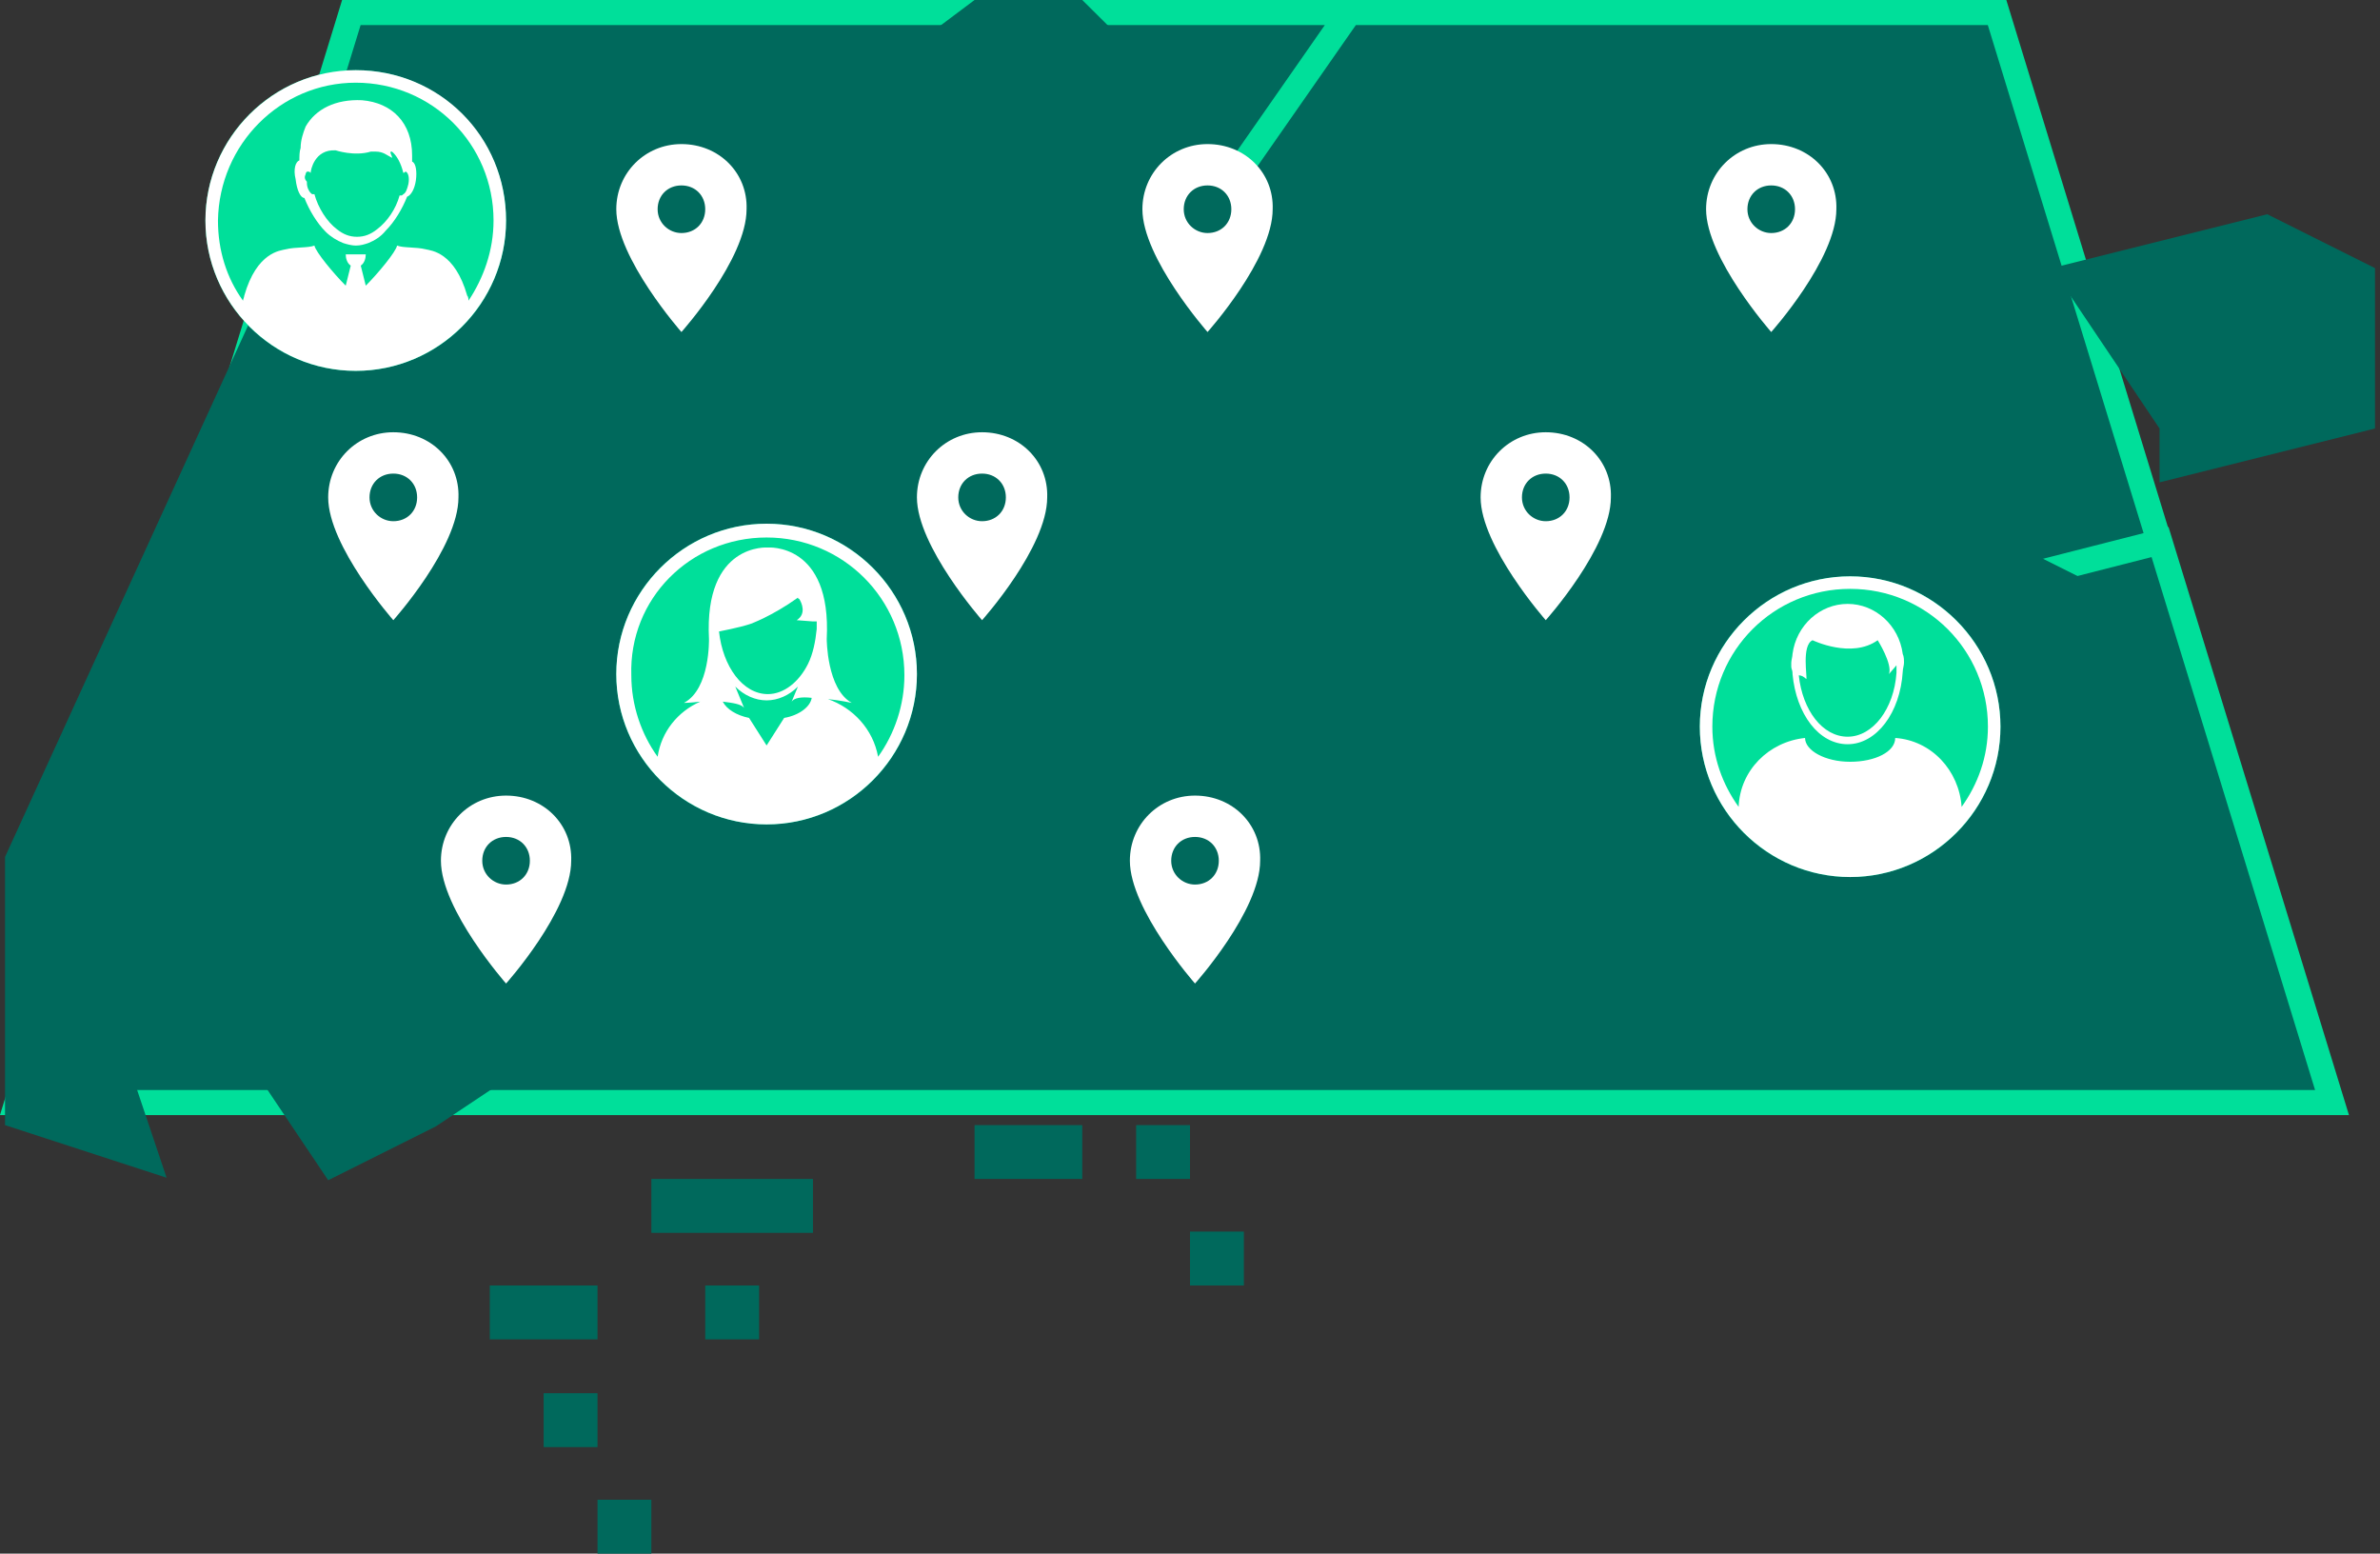 <?xml version="1.0" encoding="utf-8"?>
<!-- Generator: Adobe Illustrator 21.1.0, SVG Export Plug-In . SVG Version: 6.00 Build 0)  -->
<svg version="1.1" id="Layer_1" xmlns="http://www.w3.org/2000/svg" xmlns:xlink="http://www.w3.org/1999/xlink" x="0px" y="0px"
	 viewBox="0 0 190 124" style="enable-background:new 0 0 190 124;" xml:space="preserve">

<rect x="0" y="0" width="190" height="124" fill="#333333" stroke="none"/>

<!--MAP-->
<g id="map">
	<defs>
		<style>.cls-1,.cls-4{fill:none;}.cls-2{clip-path:url(#clip-path);}.cls-3{fill:#00695C;}.cls-4{stroke:#00df9a;stroke-miterlimit:10;stroke-width:2px;}</style>
		<clipPath id="clip-path" transform="translate(-1.47 -13.29)">
			<path class="cls-1" d="M173.65,56.55,131.4,67.33,82.94,51.58l26-37.29h51.71ZM14.44,62.77,29.31,14.29H109l-26,37.29L131.4,67.33l42.26-10.78,13.73,44.74H2.61L14.44,62.77l68.5-11.19Z"/>
		</clipPath>
	</defs>
	<title>map</title>
	<g class="cls-2">
		<path class="cls-3" d="M173.65,56.55,131.4,67.33,82.94,51.58l26-37.29h51.71ZM14.44,62.77,29.31,14.29H109l-26,37.29L131.4,67.33l42.26-10.78,13.73,44.74H2.61L14.44,62.77l68.5-11.19Z" transform="translate(-1.47 -13.29)"/>
	</g>
	<path class="cls-4" d="M173.86,56.55,131.61,67.33,83.15,51.58l26-37.29H160.9ZM14.64,62.77,29.52,14.29h79.67l-26,37.29,48.46,15.75,42.26-10.78,13.73,44.74H2.82L14.64,62.77l68.5-11.19Z" transform="translate(-1.47 -13.29)"/>
</g>


<!--LAND-->
<style type="text/css">
	.st0{fill:#00695C;}
	.marker{fill:#FFFFFF;}
	.profile{fill-rule:evenodd;clip-rule:evenodd;fill:#00DF9A;}
</style>
<path class="st0" id="land" d="M26.2,77l17.2-4.3l4.3,8.6l-12.9,8.6l-8.6,4.3l-8.6-12.8L26.2,77z M181,17.1l8.6,4.3v12.8l-17.2,4.3v-4.3
	l-8.6-12.8L181,17.1z M155.2,34.2l4.3,8.6l8.6,4.3l-4.3,17.1h-12.9l-38.7,8.6L95,85.5H73.5L56.3,68.4H34.8l-12.9,4.3l-4.3-4.3
	l-4.3,4.3V77L9,81.2l4.3,12.8L0.4,89.8v-8.6V68.4l21.5-47L43.4,8.6l8.6,4.3h8.6L77.8,0h8.6l12.9,12.8v4.3l12.9,8.6l8.6-4.3l4.3,8.6
	l12.9,8.6h4.3v-4.3H155.2z M77.8,89.8h8.6v4.3h-8.6V89.8z M90.7,89.8H95v4.3h-4.3V89.8z M95,98.3h4.3v4.3H95V98.3z M47.7,119.7H52
	v4.3h-4.3V119.7z M43.4,111.2h4.3v4.3h-4.3V111.2z M56.3,102.6h4.3v4.3h-4.3V102.6z M52,94.1h12.9v4.3H52V94.1z M39.1,102.6h8.6v4.3
	h-8.6V102.6z M146.6,25.7v4.3H138v-5.7l-8.6-2.9v-4.3l12.9,4.3h8.6v4.3H146.6z"/>

<!--MARKERS-->

<path class="marker user1 line1"  d="M40.4,70.6c-1,0,-1.9,-0.8,-1.9,-1.9s0.8,-1.9,1.9,-1.9s1.9,0.8,1.9,1.9s-0.8,1.9,-1.9,1.9zm0,-7.1c-2.9,0,-5.2,2.3,-5.2,5.2c0,3.9,5.2,9.8,5.2,9.8s5.2,-5.8,5.2,-9.8c0.1,-2.9,-2.2,-5.2,-5.2,-5.2z"/>
<path class="marker user2" d="M95.4,70.6c-1,0-1.9-0.8-1.9-1.9s0.8-1.9,1.9-1.9s1.9,0.8,1.9,1.9S96.5,70.6,95.4,70.6z M95.4,63.5
	c-2.9,0-5.2,2.3-5.2,5.2c0,3.9,5.2,9.8,5.2,9.8s5.2-5.8,5.2-9.8C100.7,65.8,98.4,63.5,95.4,63.5z"/>
<path class="marker user2 line2" d="M123.4,41.6c-1,0-1.9-0.8-1.9-1.9s0.8-1.9,1.9-1.9s1.9,0.8,1.9,1.9S124.5,41.6,123.4,41.6z M123.4,34.5
	c-2.9,0-5.2,2.3-5.2,5.2c0,3.9,5.2,9.8,5.2,9.8s5.2-5.8,5.2-9.8C128.7,36.8,126.4,34.5,123.4,34.5z"/>
<path class="marker user2 line2" d="M78.4,41.6c-1,0-1.9-0.8-1.9-1.9s0.8-1.9,1.9-1.9s1.9,0.8,1.9,1.9S79.5,41.6,78.4,41.6z M78.4,34.5
	c-2.9,0-5.2,2.3-5.2,5.2c0,3.9,5.2,9.8,5.2,9.8s5.2-5.8,5.2-9.8C83.7,36.8,81.4,34.5,78.4,34.5z"/>
<path class="marker user1 line2" d="M31.4,41.6c-1,0-1.9-0.8-1.9-1.9s0.8-1.9,1.9-1.9s1.9,0.8,1.9,1.9S32.5,41.6,31.4,41.6z M31.4,34.5
	c-2.9,0-5.2,2.3-5.2,5.2c0,3.9,5.2,9.8,5.2,9.8s5.2-5.8,5.2-9.8C36.7,36.8,34.4,34.5,31.4,34.5z"/>
<path class="marker user1 line3" d="M141.4,18.6c-1,0-1.9-0.8-1.9-1.9s0.8-1.9,1.9-1.9s1.9,0.8,1.9,1.9S142.5,18.6,141.4,18.6z M141.4,11.5
	c-2.9,0-5.2,2.3-5.2,5.2c0,3.9,5.2,9.8,5.2,9.8s5.2-5.8,5.2-9.8C146.7,13.8,144.4,11.5,141.4,11.5z"/>
<path class="marker user3 line3" d="M54.4,18.6c-1,0-1.9-0.8-1.9-1.9s0.8-1.9,1.9-1.9s1.9,0.8,1.9,1.9S55.5,18.6,54.4,18.6z M54.4,11.5
	c-2.9,0-5.2,2.3-5.2,5.2c0,3.9,5.2,9.8,5.2,9.8s5.2-5.8,5.2-9.8C59.7,13.8,57.4,11.5,54.4,11.5z"/>
<path class="marker user3 line3" d="M96.4,18.6c-1,0-1.9-0.8-1.9-1.9s0.8-1.9,1.9-1.9s1.9,0.8,1.9,1.9S97.5,18.6,96.4,18.6z M96.4,11.5
	c-2.9,0-5.2,2.3-5.2,5.2c0,3.9,5.2,9.8,5.2,9.8s5.2-5.8,5.2-9.8C101.7,13.8,99.4,11.5,96.4,11.5z"/>

<!--PROFILE1-->
<g class="user1 profile" id="profile1">
	<circle cx="61.2" cy="53.8" r="12"/>
	<path class="marker" d="M58.7,54.8c0.7,0.7,1.6,1.1,2.5,1.1c0.9,0,1.8-0.4,2.5-1.1L63.2,56c0.2-0.3,0.8-0.4,1.6-0.3
		c-0.1,0.7-1,1.4-2.2,1.6l-1.4,2.2l-1.4-2.2c-1-0.2-1.8-0.7-2.1-1.3c0.8,0.1,1.5,0.2,1.7,0.5L58.7,54.8z M64.9,49.6L64.9,49.6l0.3,0
		c0,0.2,0,0.4,0,0.6c-0.1,1-0.3,2-0.7,2.8c-0.7,1.4-1.9,2.4-3.2,2.4c-2,0-3.6-2.2-3.9-5c0,0,1.6-0.3,2.5-0.6c0,0,1.7-0.6,3.8-2.1
		c0,0,0,0,0,0c0,0,0,0.1,0.1,0.1c0.2,0.3,0.6,1.2-0.2,1.7L64.9,49.6z M61.2,42.9c6.1,0,11,4.9,11,11c0,2.4-0.8,4.7-2.1,6.5
		c-0.4-2.2-2-3.9-4-4.6c1,0.1,1.9,0.3,1.9,0.3c-2-1.1-2-5.1-2-5.1c0.4-7.7-4.7-7.3-4.7-7.3l0,0l0,0c0,0-5.1-0.4-4.7,7.3
		c0,0,0.1,4-2,5.1c0,0,0.5,0,1.3-0.1c-1.8,0.8-3.1,2.4-3.4,4.4c-1.3-1.8-2.1-4.1-2.1-6.5C50.2,47.8,55.1,42.9,61.2,42.9z M61.2,41.8
		c-6.6,0-12,5.4-12,12c0,6.6,5.4,12,12,12c6.6,0,12-5.4,12-12C73.2,47.2,67.8,41.8,61.2,41.8z"/>
</g>

<!--PROFILE2-->
<g class="user2 profile" id="profile2">
	<circle cx="147.7" cy="58" r="12"/>
	<g>
		<path class="marker" d="M147.7,47c6.1,0,11,4.9,11,11c0,2.4-0.8,4.6-2.1,6.4c-0.2-2.9-2.4-5.3-5.3-5.5c0,1.1-1.6,1.9-3.6,1.9
			s-3.6-0.9-3.6-1.9c-2.9,0.3-5.2,2.6-5.3,5.5c-1.3-1.8-2.1-4-2.1-6.4C136.7,51.9,141.6,47,147.7,47z M147.7,46c-6.6,0-12,5.4-12,12
			c0,6.6,5.4,12,12,12c6.6,0,12-5.4,12-12C159.7,51.4,154.3,46,147.7,46z"/>
		<path class="marker" d="M144.7,51.1c0,0,3.1,1.5,5.2,0c0,0,1.2,1.9,0.9,2.7l0.6-0.7c0,0.2,0,0.4,0,0.6c-0.2,2.9-1.9,5.1-3.9,5.1
			c-2,0-3.6-2.1-3.9-4.9c0.2,0,0.4,0.1,0.6,0.3C144.3,54.1,143.8,51.5,144.7,51.1z M143.1,53.7c0,0,0,0.1,0,0.1
			c0.3,3.2,2.1,5.6,4.4,5.6c2.3,0,4.2-2.5,4.4-5.8c0-0.2,0.1-0.5,0.1-0.7s0-0.5-0.1-0.7c-0.3-2.3-2.2-4-4.4-4c-2.2,0-4.1,1.7-4.4,4
			c0,0.2-0.1,0.5-0.1,0.7c0,0.1,0,0.2,0,0.3C143,53.4,143.1,53.5,143.1,53.7z"/>
	</g>
</g>

<!--PROFILE3-->
<g class="user3 profile" id="profile3">
	<circle cx="28.4" cy="17.6" r="12"/>
	<path class="marker" d="M24.4,13.9c0-0.1,0.1-0.2,0.1-0.2c0,0,0,0,0.1,0c0.1,0,0.1,0,0.2,0.1c0,0,0,0,0,0c0,0,0,0,0,0
		c0-0.2,0.3-1.9,2-1.8c0,0,1.5,0.5,2.8,0.1c0.1,0,0.3,0,0.4,0c0.6,0,0.9,0.3,1.3,0.5c0-0.2-0.2-0.4-0.1-0.5c0.1,0,0.1,0,0.2,0.1
		c0.3,0.3,0.6,0.8,0.8,1.6c0,0,0,0,0,0c0,0,0,0,0,0c0,0,0,0,0,0l0,0c0.1,0,0.1-0.1,0.2-0.1c0,0,0,0,0,0c0.2,0.1,0.3,0.5,0.2,1
		c-0.1,0.4-0.2,0.7-0.4,0.8c-0.1,0.1-0.1,0.1-0.2,0.1c0,0-0.1,0-0.1,0c-0.3,1.1-1,2.1-1.8,2.7c-0.5,0.4-1,0.6-1.6,0.6
		c-0.6,0-1.1-0.2-1.6-0.6c-0.8-0.6-1.5-1.7-1.8-2.8c0,0-0.1,0-0.1,0c-0.1,0-0.1,0-0.2-0.1c-0.1-0.1-0.3-0.4-0.3-0.8c0,0,0,0,0-0.1
		C24.3,14.3,24.3,14.1,24.4,13.9z M24.3,15.8c0.4,1,1,2,1.7,2.7c0.4,0.4,0.9,0.7,1.4,0.9c0.3,0.1,0.7,0.2,1,0.2c0.4,0,0.7-0.1,1-0.2
		c0.5-0.2,1-0.5,1.4-1c0.7-0.7,1.3-1.7,1.7-2.7c0.3-0.1,0.6-0.6,0.7-1.3c0.1-0.7,0-1.4-0.3-1.5c0-0.2,0-0.4,0-0.5
		c0-2.6-1.6-4.2-4-4.4c-2.1-0.1-3.7,0.7-4.5,2.1c-0.2,0.5-0.4,1.1-0.4,1.7c-0.1,0.3-0.1,0.7-0.1,1h0c0,0,0,0,0,0c0,0,0,0,0,0
		c-0.3,0.1-0.5,0.7-0.3,1.5C23.7,15.2,24,15.8,24.3,15.8z"/>
	<path class="marker" d="M28.4,6.6c6.1,0,11,4.9,11,11c0,2.4-0.8,4.6-2,6.4c0-0.1,0-0.3-0.1-0.4c-1-3.5-2.9-3.6-3.3-3.7
		c-0.8-0.2-1.8-0.1-2.3-0.3c-0.1,0.5-1.5,2.2-2.5,3.2l-0.4-1.6c0.3-0.2,0.4-0.6,0.4-0.9h-1.6c0,0.3,0.1,0.7,0.4,0.9l-0.4,1.6
		c-1-1-2.4-2.7-2.5-3.2c-0.5,0.2-1.5,0.1-2.3,0.3c-0.4,0.1-2.3,0.2-3.3,3.7c0,0.1-0.1,0.3-0.1,0.4c-1.3-1.8-2-4-2-6.4
		C17.5,11.5,22.4,6.6,28.4,6.6z M28.4,5.6c-6.6,0-12,5.4-12,12c0,6.6,5.4,12,12,12s12-5.4,12-12C40.4,10.9,35.1,5.6,28.4,5.6z"/>
</g>
</svg>